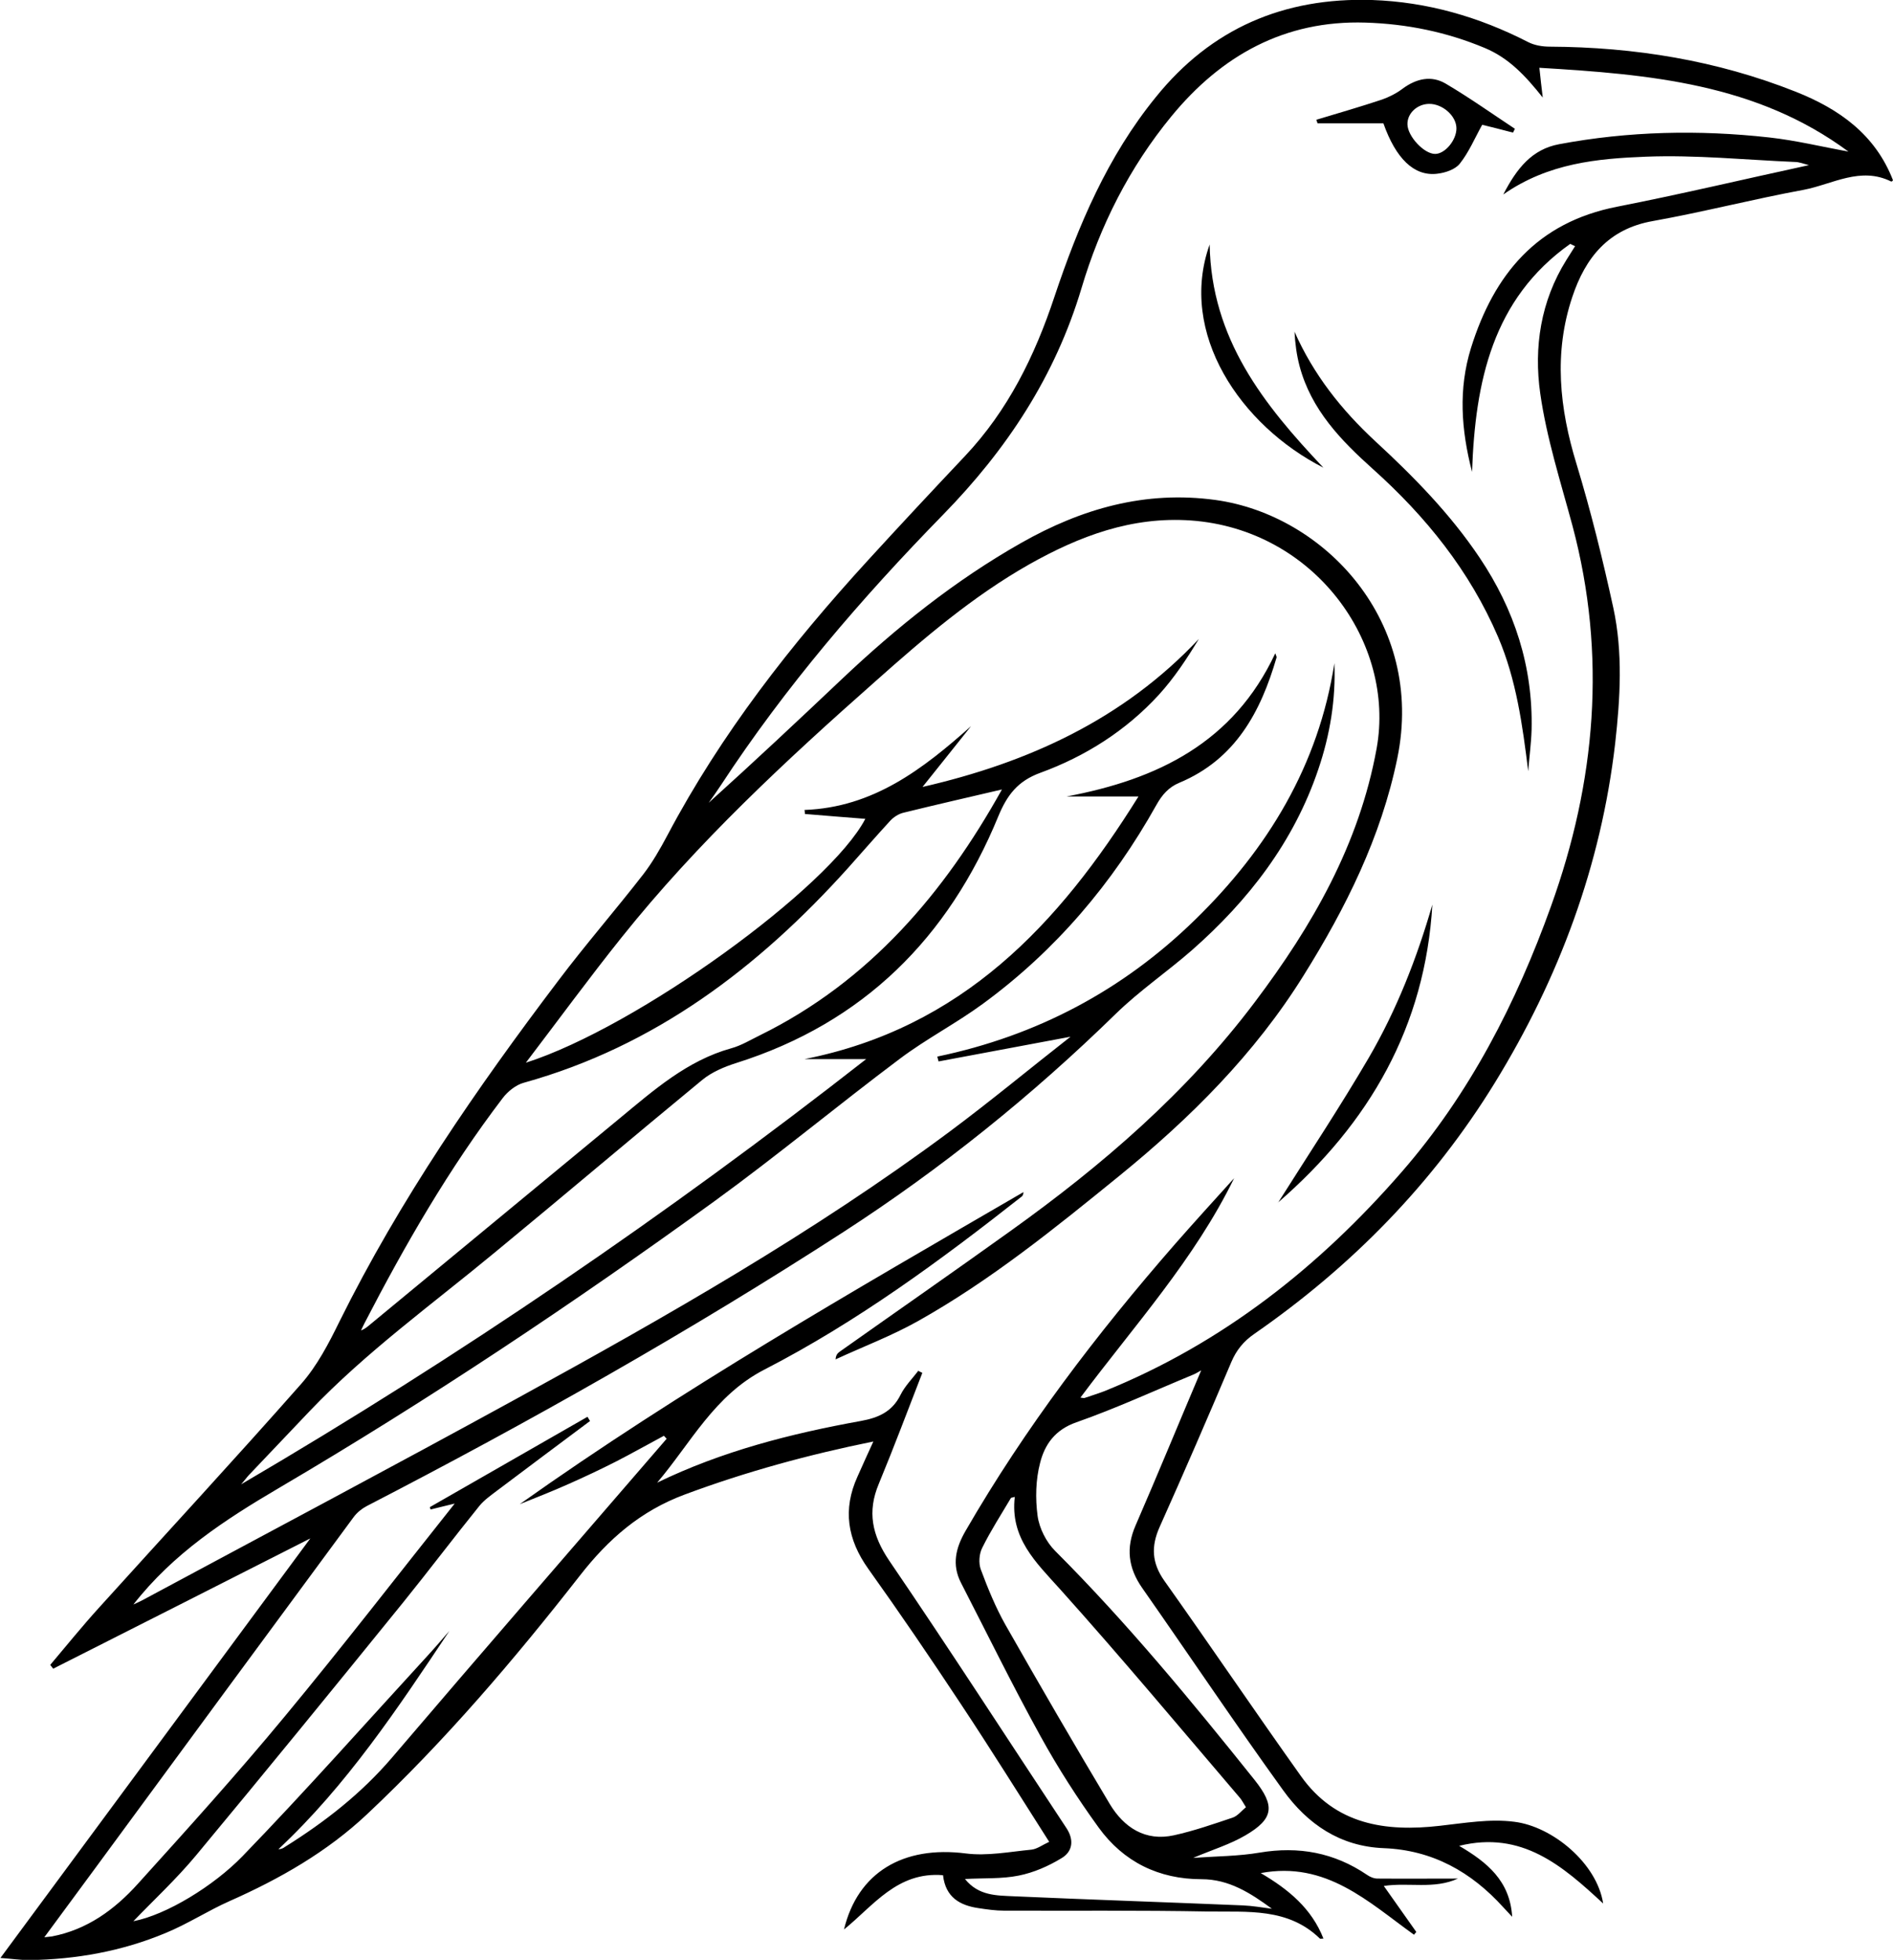 <?xml version="1.0" encoding="UTF-8"?>
<svg id="Capa_2" data-name="Capa 2" xmlns="http://www.w3.org/2000/svg" viewBox="0 0 89.67 92.82">
  <defs>
    <style>
      .cls-1 {
        stroke-width: 0px;
      }
    </style>
  </defs>
  <g id="Capa_1-2" data-name="Capa 1">
    <g>
      <path class="cls-1" d="m69.06,88.97c-1.13.52-2.34.17-3.51.35.52.73,1.03,1.46,1.54,2.18-.04.04-.08.09-.11.13-2.16-1.55-4.16-3.5-7.26-2.92,1.33.78,2.41,1.68,2.97,3.1-.09,0-.15.02-.17,0-1.51-1.47-3.44-1.25-5.28-1.28-3.22-.06-6.45-.03-9.67-.04-.41,0-.82-.06-1.22-.12-.88-.13-1.56-.51-1.68-1.56-2.17-.18-3.3,1.45-4.69,2.57.65-2.7,2.8-3.98,5.77-3.6,1.01.13,2.08-.08,3.11-.18.27-.03.53-.23.84-.37-1.42-2.23-2.78-4.41-4.2-6.55-1.42-2.15-2.87-4.28-4.37-6.38-.99-1.39-1.22-2.81-.51-4.37.24-.54.48-1.07.75-1.66-3.06.62-6.03,1.43-8.93,2.51-2.1.78-3.62,2.11-4.97,3.84-3.11,3.98-6.39,7.83-10.08,11.3-1.89,1.78-4.13,3.06-6.5,4.11-1.04.46-2,1.09-3.05,1.52-2.06.86-4.23,1.25-6.46,1.28-.41,0-.81-.06-1.36-.1,4.98-6.74,9.89-13.39,14.68-19.87-3.94,2-8.06,4.09-12.18,6.17-.05-.06-.09-.12-.14-.18.77-.91,1.52-1.84,2.32-2.72,3.19-3.53,6.42-7.02,9.56-10.58.76-.86,1.31-1.92,1.82-2.96,2.86-5.77,6.5-11.04,10.37-16.15,1.29-1.71,2.7-3.33,4.02-5.03.44-.57.81-1.22,1.15-1.86,2.54-4.8,5.85-9.03,9.5-13.02,1.51-1.65,3.04-3.29,4.58-4.92,2.05-2.17,3.32-4.76,4.25-7.56,1.13-3.38,2.52-6.65,4.8-9.45C57.37,1.35,60.81-.13,64.99,0c2.62.09,5.07.8,7.39,1.99.31.16.69.22,1.04.22,4,.02,7.9.65,11.63,2.13,2.05.81,3.78,2.02,4.62,4.2-.02.02-.07.07-.08.06-1.46-.73-2.79.13-4.15.39-2.39.44-4.75,1.05-7.15,1.48-2.1.37-3.19,1.73-3.81,3.59-.89,2.65-.61,5.28.2,7.92.68,2.24,1.24,4.51,1.74,6.8.46,2.12.33,4.28.09,6.42-.67,5.79-2.66,11.13-5.7,16.08-2.94,4.78-6.79,8.7-11.39,11.89-.51.35-.85.77-1.09,1.33-1.11,2.62-2.24,5.23-3.4,7.82-.41.92-.37,1.7.22,2.54,2.18,3.07,4.29,6.19,6.47,9.25,1.63,2.3,3.99,2.66,6.59,2.36,1.17-.13,2.37-.34,3.52-.19,1.81.22,3.92,1.97,4.21,3.87-1.93-1.79-3.85-3.46-6.82-2.73,1.31.77,2.41,1.65,2.51,3.36-.18-.19-.3-.32-.42-.45-1.52-1.68-3.36-2.71-5.66-2.8-2.07-.08-3.61-1.14-4.76-2.73-2.28-3.16-4.45-6.4-6.69-9.6-.66-.95-.77-1.89-.31-2.95,1.06-2.44,2.07-4.9,3.11-7.35-.09.05-.23.14-.37.2-1.84.76-3.66,1.6-5.54,2.26-1.01.35-1.5,1.05-1.72,1.92-.21.8-.23,1.69-.12,2.51.08.59.41,1.24.83,1.66,3.4,3.4,6.45,7.1,9.45,10.85.97,1.22.92,1.83-.43,2.62-.73.43-1.56.68-2.48,1.07,1.14-.08,2.16-.08,3.15-.25,1.85-.31,3.53,0,5.08,1.05.14.1.33.18.5.18,1.27.01,2.55,0,3.82,0Zm-25.55-24.04c.06.03.12.06.18.09-.68,1.75-1.34,3.51-2.06,5.25-.56,1.33-.32,2.44.49,3.64,2.85,4.18,5.6,8.44,8.39,12.66.38.57.3,1.12-.22,1.43-.62.38-1.33.69-2.04.83-.79.16-1.63.11-2.54.16.65.81,1.52.78,2.34.82,3.61.16,7.22.28,10.82.43.46.02.92.1,1.38.16-1.02-.75-2.04-1.4-3.33-1.4-2.03,0-3.7-.82-4.88-2.45-1-1.38-1.93-2.83-2.75-4.32-1.32-2.39-2.52-4.84-3.77-7.27-.44-.86-.25-1.65.22-2.46,2.82-4.88,6.22-9.34,9.92-13.58.92-1.05,1.86-2.08,2.8-3.12-1.88,3.85-4.74,6.99-7.28,10.39.1.01.15.03.19.02.32-.11.65-.21.96-.33,5.58-2.26,10.17-5.89,14.08-10.39,3.21-3.69,5.42-8,7.06-12.57,2.12-5.88,2.65-11.89,1.02-18.01-.56-2.08-1.23-4.16-1.53-6.28-.31-2.18.02-4.37,1.24-6.32.14-.22.27-.43.41-.65-.08-.04-.15-.07-.23-.11-3.68,2.61-4.5,6.51-4.65,10.8-.52-2.01-.65-3.93-.05-5.87,1.09-3.49,3.13-5.95,6.92-6.69,3.01-.59,6-1.3,9.09-1.97-.28-.07-.47-.15-.67-.15-2.35-.1-4.7-.34-7.05-.25-2.29.09-4.63.3-6.76,1.79.64-1.24,1.36-2.14,2.64-2.38,3.3-.62,6.63-.69,9.96-.32,1.26.14,2.5.44,3.75.67-4.35-3.22-9.42-3.66-14.64-3.97.06.57.1.93.16,1.41-.82-1.03-1.6-1.87-2.75-2.35-1.82-.76-3.7-1.14-5.65-1.2-3.83-.12-6.83,1.56-9.2,4.45-1.98,2.41-3.37,5.17-4.25,8.13-1.25,4.18-3.54,7.64-6.56,10.73-3.87,3.96-7.47,8.15-10.51,12.79-.19.29-.39.57-.59.85,2.14-1.93,4.23-3.89,6.3-5.85,2.6-2.46,5.37-4.68,8.49-6.45,2.87-1.63,5.89-2.5,9.23-2.04,5.16.72,9.93,5.78,8.6,12.23-.77,3.74-2.44,7.09-4.44,10.29-2.31,3.71-5.36,6.75-8.73,9.49-3.05,2.48-6.1,4.95-9.54,6.88-1.25.7-2.6,1.21-3.9,1.81.02-.22.1-.29.19-.36,2.7-1.91,5.42-3.8,8.11-5.73,4.33-3.1,8.33-6.54,11.56-10.83,2.73-3.62,4.94-7.46,5.77-12.01.91-5.02-2.96-10.38-8.79-10.8-2.81-.2-5.29.74-7.67,2.08-2.66,1.51-4.97,3.48-7.24,5.5-4.29,3.79-8.48,7.68-12.06,12.16-1.53,1.91-2.97,3.88-4.54,5.94,5.29-1.69,14.39-8.3,16.08-11.55-.92-.07-1.89-.15-2.86-.23,0-.06-.01-.13-.02-.19,3.25-.12,5.6-1.93,7.89-3.97-.76.95-1.52,1.91-2.3,2.88,5.01-1.15,9.51-3.2,13.09-7.01-.57.94-1.17,1.85-1.9,2.65-1.55,1.69-3.47,2.91-5.61,3.69-1.07.39-1.57,1.05-1.99,2.06-2.36,5.75-6.39,9.78-12.4,11.68-.57.18-1.17.43-1.63.81-3.28,2.7-6.52,5.45-9.8,8.15-2.97,2.46-6.11,4.72-8.79,7.53-.96,1.01-1.92,2.02-2.88,3.03-.11.12-.2.25-.37.44,10.38-6.08,20.2-12.78,29.61-20.14-.52,0-.99,0-1.47,0-.45,0-.89,0-1.45,0,7.46-1.48,12.04-6.37,15.82-12.44h-3.4c4.31-.81,7.9-2.55,9.88-6.78.04.12.07.17.06.2-.75,2.58-1.95,4.82-4.6,5.93-.51.21-.82.57-1.09,1.05-2.08,3.72-4.78,6.9-8.22,9.42-1.27.93-2.68,1.66-3.93,2.6-2.96,2.22-5.81,4.59-8.8,6.76-6.67,4.83-13.52,9.4-20.63,13.58-2.55,1.5-4.99,3.09-6.88,5.51.17-.08.31-.14.44-.21,5.92-3.18,11.86-6.33,17.75-9.56,7.04-3.86,14.02-7.83,20.48-12.63,1.96-1.46,3.84-3.02,5.72-4.49-2.09.39-4.17.78-6.25,1.17-.02-.08-.04-.15-.06-.23,4.71-.98,8.79-3.14,12.21-6.48,3.44-3.35,5.85-7.31,6.6-12.15.07,1.72-.21,3.4-.76,5.02-1.16,3.44-3.31,6.22-6.01,8.59-1.17,1.02-2.46,1.9-3.57,2.98-3.97,3.88-8.27,7.34-12.92,10.35-7.3,4.72-14.86,8.99-22.58,12.98-.23.12-.45.3-.61.51-4.08,5.53-8.15,11.06-12.22,16.6-.79,1.08-1.59,2.15-2.44,3.31.19-.02.28-.03.36-.04,1.67-.32,2.97-1.27,4.07-2.49,2.36-2.61,4.72-5.22,6.96-7.93,2.72-3.28,5.33-6.66,8.05-10.08-.44.11-.79.19-1.14.28-.01-.04-.03-.07-.04-.11,2.49-1.43,4.98-2.85,7.47-4.28.04.07.08.13.12.2-1.47,1.1-2.95,2.2-4.42,3.31-.29.22-.6.44-.82.71-1.22,1.51-2.39,3.06-3.61,4.57-3.25,4.01-6.51,8.01-9.81,11.98-.94,1.13-2.03,2.14-2.97,3.12,1.57-.3,3.81-1.68,5.16-3.07,3-3.1,5.87-6.34,8.79-9.52.35-.38.68-.77,1.02-1.16-2.44,3.66-4.87,7.32-8.1,10.34.13,0,.23-.05.31-.11,1.89-1.18,3.62-2.53,5.08-4.24,4.31-5.05,8.66-10.06,13-15.09-.04-.05-.09-.09-.13-.14-.75.4-1.49.82-2.25,1.21-.75.38-1.51.74-2.28,1.08-.76.34-1.53.64-2.3.95,7.65-5.43,15.77-10.08,23.86-14.78,0,.1-.03.16-.07.2-3.86,3.04-7.82,5.95-12.19,8.2-2.38,1.22-3.49,3.48-5.09,5.36,3.07-1.49,6.32-2.32,9.64-2.92.83-.15,1.49-.43,1.89-1.24.21-.42.56-.77.85-1.15Zm3.95-27.54c-1.49.35-3.08.71-4.66,1.1-.22.05-.46.2-.62.37-.68.74-1.34,1.5-2.01,2.25-4.24,4.71-9.14,8.44-15.36,10.17-.37.1-.76.41-1,.73-2.54,3.33-4.62,6.94-6.54,10.65-.06.11-.11.23-.17.35.22-.08.34-.21.48-.32,3.93-3.24,7.85-6.49,11.78-9.73,1.61-1.33,3.19-2.73,5.27-3.31.48-.13.92-.4,1.37-.62,5.2-2.56,8.74-6.76,11.45-11.62Zm.62,33.5c-.06.02-.13.03-.19.05-.46.78-.96,1.55-1.36,2.36-.15.29-.18.73-.07,1.03.33.89.7,1.79,1.16,2.61,1.62,2.85,3.27,5.69,4.95,8.5.67,1.11,1.68,1.78,3.04,1.48.95-.21,1.87-.53,2.79-.84.23-.08.41-.32.62-.49-.13-.2-.2-.35-.3-.46-2.82-3.3-5.6-6.63-8.5-9.86-1.15-1.28-2.38-2.42-2.15-4.38Z"/>
      <path class="cls-1" d="m72.39,36.52c-.27-2.17-.56-4.33-1.43-6.36-1.34-3.12-3.41-5.69-5.92-7.94-1.53-1.37-2.93-2.82-3.48-4.88-.14-.53-.21-1.07-.24-1.63.9,2.03,2.22,3.7,3.83,5.19,1.81,1.67,3.54,3.43,4.93,5.5,1.66,2.47,2.54,5.17,2.47,8.16-.02.66-.11,1.31-.16,1.97Z"/>
      <path class="cls-1" d="m62.36,5.67c1.03-.31,2.07-.61,3.09-.95.35-.12.7-.3.99-.52.65-.48,1.36-.64,2.04-.24,1.12.66,2.19,1.42,3.28,2.14l-.09.18c-.54-.14-1.08-.28-1.46-.37-.36.65-.63,1.3-1.06,1.84-.22.28-.7.44-1.09.48-1.08.12-1.94-.72-2.53-2.39h-3.12c-.02-.06-.04-.12-.06-.18Zm6.63.41c0-.59-.66-1.17-1.3-1.16-.57.01-1.04.46-1.02.98.02.57.79,1.39,1.31,1.39.47,0,1.01-.65,1.01-1.21Z"/>
      <path class="cls-1" d="m60.54,56.96c1.48-2.34,2.95-4.56,4.29-6.85,1.33-2.28,2.29-4.74,3.02-7.27-.34,5.76-2.96,10.34-7.32,14.12Z"/>
      <path class="cls-1" d="m62.69,22.15c-3.93-2-6.89-6.37-5.39-10.57.08,4.47,2.55,7.57,5.39,10.57Z"/>
    </g>
  </g>
</svg>